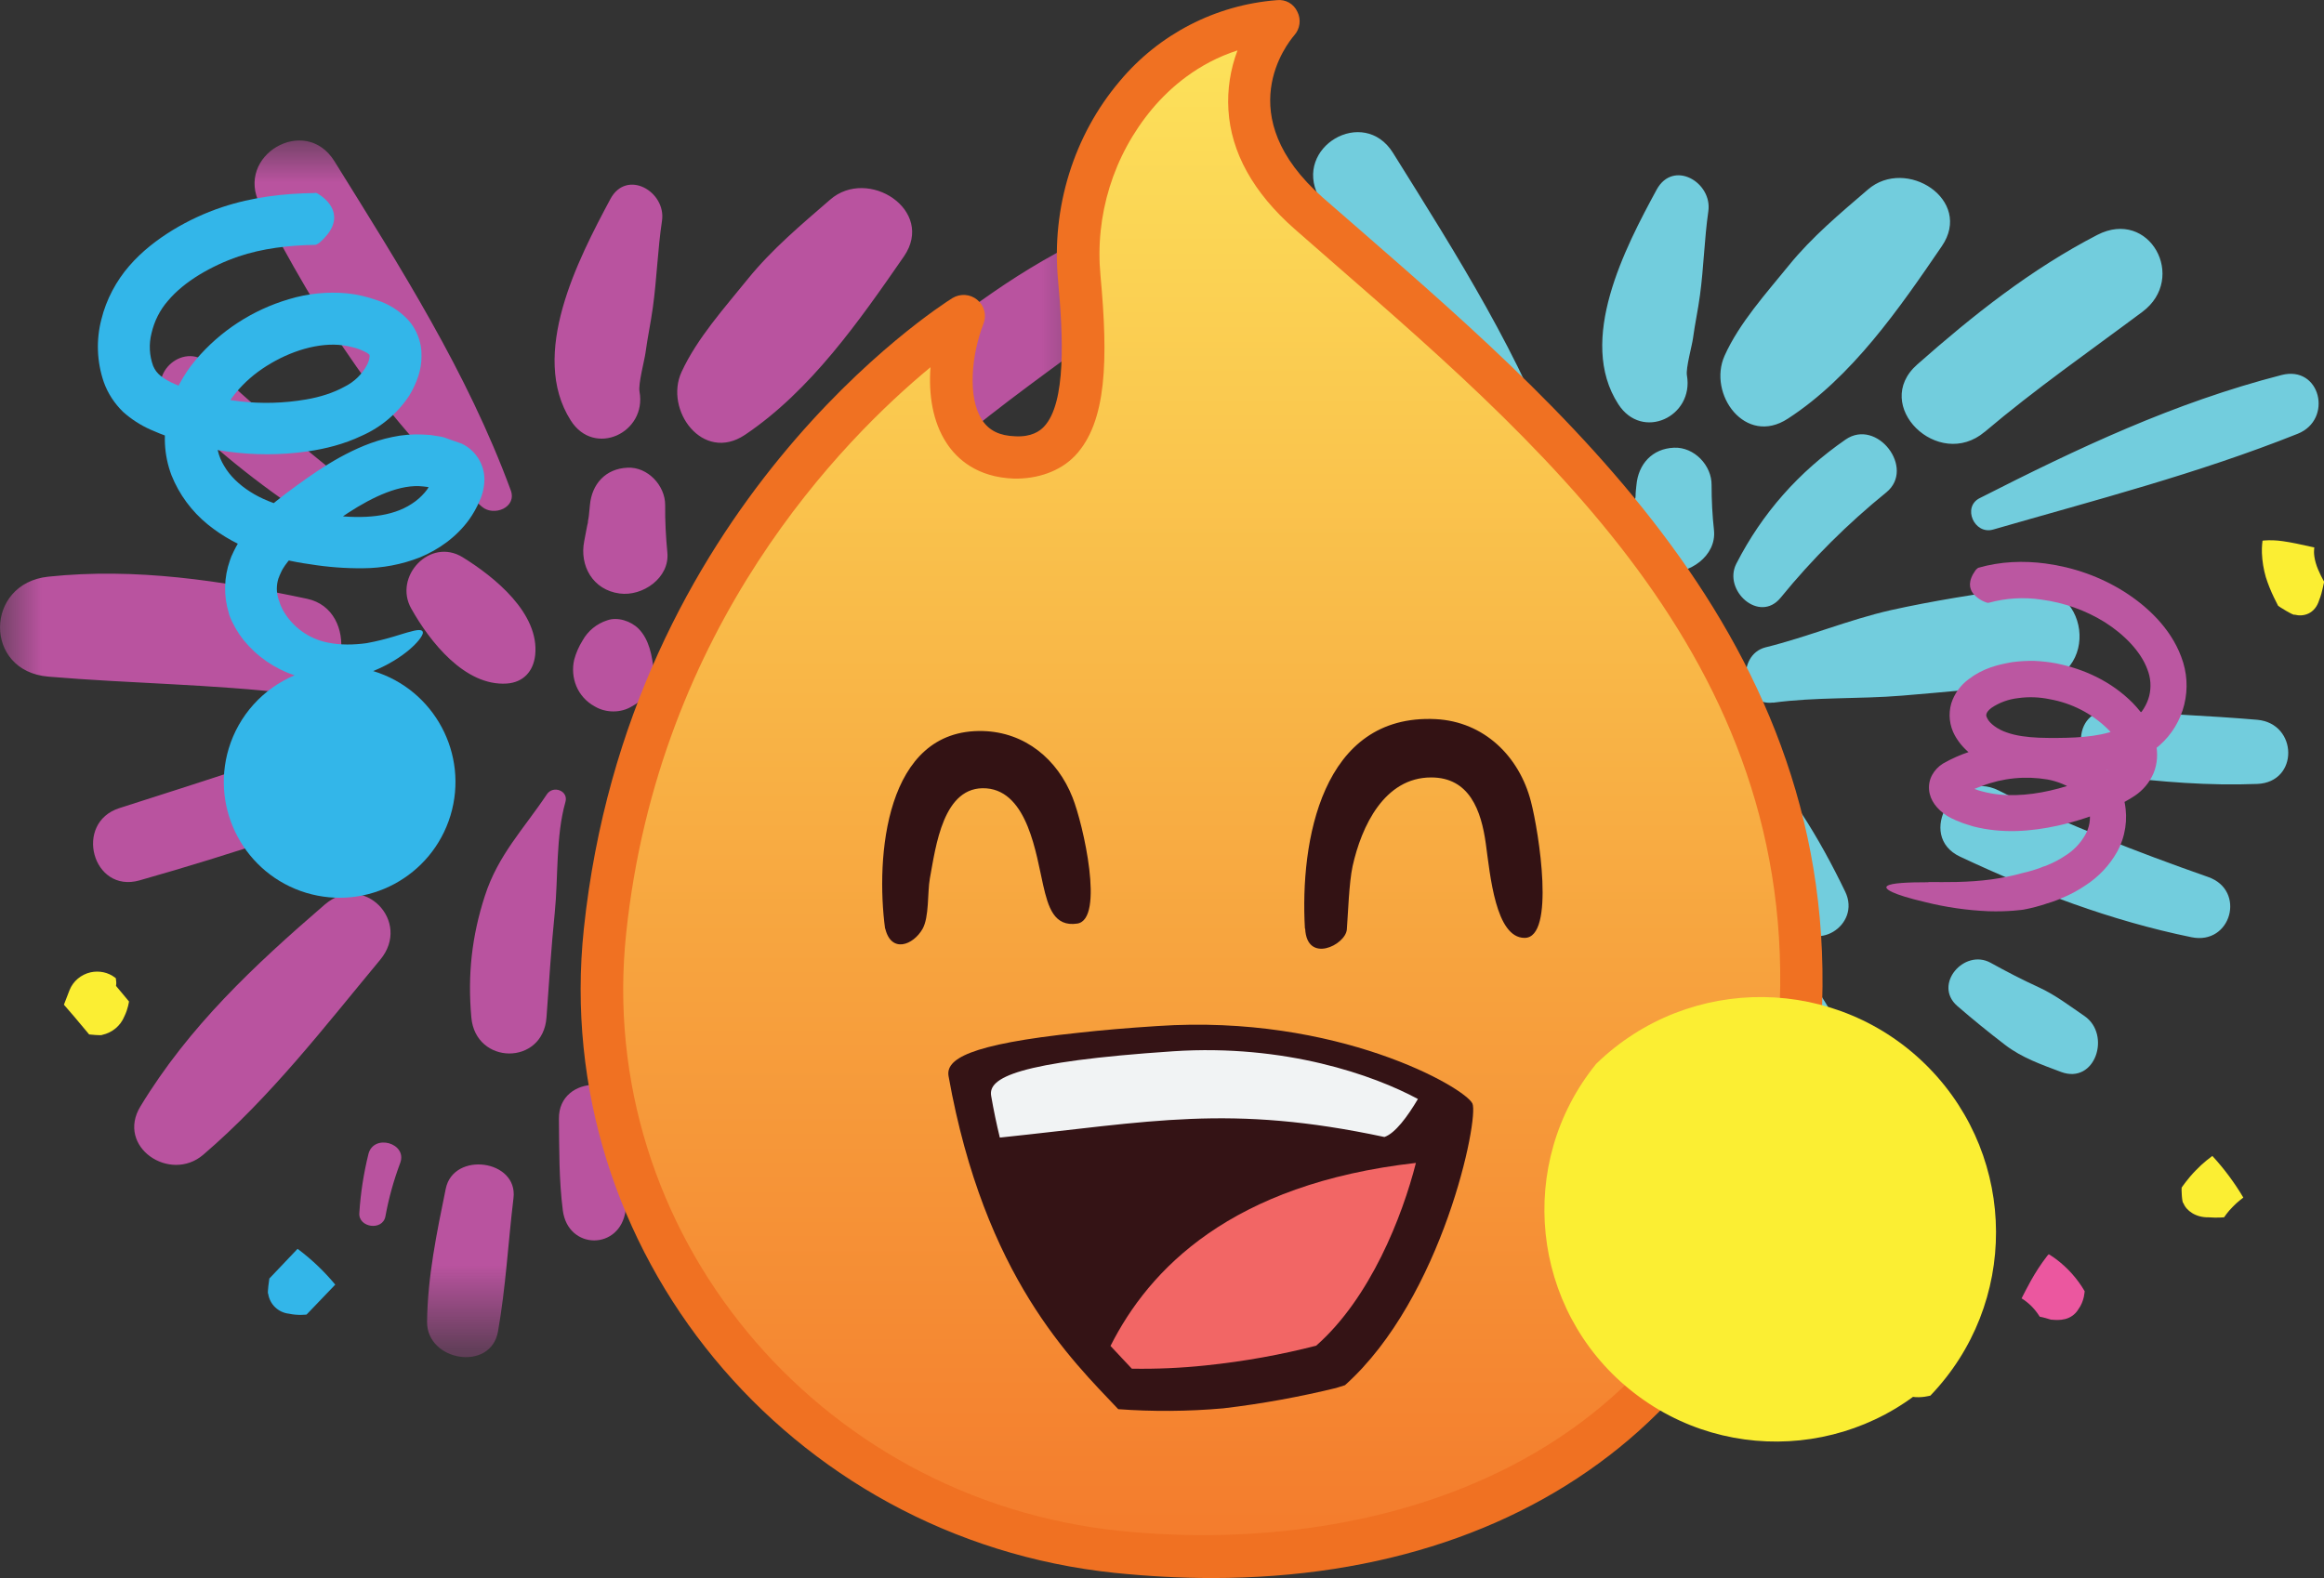 <?xml version="1.0" encoding="utf-8"?>
<!-- Generator: Adobe Illustrator 16.0.0, SVG Export Plug-In . SVG Version: 6.00 Build 0)  -->
<!DOCTYPE svg PUBLIC "-//W3C//DTD SVG 1.1//EN" "http://www.w3.org/Graphics/SVG/1.1/DTD/svg11.dtd">
<svg version="1.1" id="Calque_1" xmlns="http://www.w3.org/2000/svg" xmlns:xlink="http://www.w3.org/1999/xlink" x="0px" y="0px"
	 width="27.888px" height="18.942px" viewBox="0 0 27.888 18.942" enable-background="new 0 0 27.888 18.942" xml:space="preserve">
<rect x="0" y="0" width="27.888" height="18.942" fill="#333333" stroke="none"/>
<g>
	<g transform="translate(.5 .5) translate(0 1.7)">
		<defs>
			<filter id="Adobe_OpacityMaskFilter" filterUnits="userSpaceOnUse" x="-0.5" y="-0.514" width="13.595" height="14.604">
				<feColorMatrix  type="matrix" values="1 0 0 0 0  0 1 0 0 0  0 0 1 0 0  0 0 0 1 0"/>
			</filter>
		</defs>
		<mask maskUnits="userSpaceOnUse" x="-0.5" y="-0.514" width="13.595" height="14.604" id="t_1_">
			<g filter="url(#Adobe_OpacityMaskFilter)">
				<path id="s_1_" fill="#FFFFFF" d="M-0.501-0.515h13.597v14.605H-0.501V-0.515z"/>
			</g>
		</mask>
		<path mask="url(#t_1_)" fill="#B9539F" d="M7.084,6.278C7.091,6.274,7.097,6.27,7.105,6.266c0.135-0.078,0.26-0.253,0.24-0.417
			C7.325,5.673,7.292,5.477,7.162,5.346c-0.09-0.09-0.25-0.145-0.375-0.1c-0.126,0.04-0.232,0.127-0.296,0.242
			C6.446,5.56,6.412,5.638,6.39,5.72C6.366,5.825,6.375,5.936,6.416,6.036c0.043,0.104,0.121,0.189,0.22,0.243
			C6.769,6.359,6.951,6.361,7.084,6.278 M5.922,5.665c0.054-0.502-0.485-0.938-0.87-1.176C4.659,4.247,4.218,4.722,4.435,5.105
			c0.222,0.396,0.643,0.933,1.146,0.9C5.781,5.991,5.9,5.858,5.922,5.665 M7.508,4.429C7.49,4.241,7.48,4.052,7.482,3.864
			c0.002-0.236-0.211-0.462-0.45-0.45c-0.265,0.01-0.431,0.197-0.453,0.45l-0.013,0.13c0,0.018-0.029,0.137-0.004,0.05
			C6.54,4.124,6.529,4.21,6.511,4.294c-0.06,0.297,0.104,0.588,0.424,0.63C7.21,4.962,7.54,4.737,7.508,4.429 M8.349,5.255
			c0.391-0.481,0.832-0.921,1.315-1.31c0.353-0.287-0.113-0.894-0.49-0.633c-0.573,0.392-1.038,0.92-1.356,1.537
			c-0.166,0.32,0.279,0.725,0.531,0.41 M4.253,6.413C3.15,6.784,2.042,7.147,0.933,7.5c-0.552,0.176-0.324,1.027,0.24,0.868
			C2.294,8.05,3.401,7.681,4.488,7.262C5.008,7.062,4.8,6.228,4.253,6.413 M3.183,4.987C2.152,4.769,1.13,4.612,0.08,4.722
			c-0.766,0.08-0.78,1.135,0,1.2c0.982,0.083,1.97,0.09,2.949,0.207C3.679,6.205,3.822,5.122,3.183,4.987 M3.588,3.528
			C3.043,3.097,2.516,2.644,2.008,2.17c-0.319-0.297-0.79,0.167-0.479,0.477c0.517,0.52,1.07,0.965,1.683,1.367
			C3.501,4.204,3.867,3.747,3.588,3.528 M5.628,3.682c-0.523-1.417-1.32-2.667-2.115-3.947C3.162-0.831,2.314-0.333,2.62,0.255
			c0.704,1.354,1.497,2.63,2.664,3.628C5.425,4.003,5.708,3.893,5.628,3.682 M7.174,2.5c-0.017-0.09,0.06-0.375,0.072-0.465
			c0.024-0.18,0.063-0.36,0.088-0.543c0.048-0.346,0.058-0.696,0.11-1.042c0.052-0.35-0.424-0.627-0.62-0.26
			C6.437,0.914,5.845,2.055,6.349,2.847C6.631,3.293,7.265,2.995,7.174,2.5 M8.439,3.02c0.789-0.53,1.375-1.372,1.908-2.142
			c0.381-0.553-0.431-1.08-0.887-0.68c-0.346,0.3-0.693,0.59-0.984,0.948C8.197,1.492,7.865,1.86,7.679,2.264
			C7.468,2.719,7.931,3.359,8.439,3.02 M10.885,3.185c0.63-0.533,1.306-1.006,1.968-1.497c0.543-0.404,0.086-1.25-0.539-0.923
			c-0.826,0.43-1.545,1-2.24,1.612C9.517,2.867,10.329,3.657,10.885,3.185 M3.396,8.659c-0.846,0.73-1.629,1.462-2.211,2.422
			c-0.295,0.484,0.354,0.922,0.754,0.58c0.81-0.695,1.442-1.52,2.123-2.34C4.447,8.859,3.859,8.26,3.396,8.659 M6.062,7.335
			C5.786,7.749,5.476,8.063,5.318,8.555C5.16,9.042,5.111,9.505,5.156,10.012c0.05,0.574,0.861,0.582,0.902,0
			c0.03-0.418,0.057-0.838,0.099-1.256C6.2,8.33,6.168,7.839,6.285,7.427C6.325,7.291,6.136,7.222,6.062,7.335 M3.921,11.653
			c-0.057,0.231-0.094,0.468-0.109,0.706c-0.015,0.177,0.279,0.22,0.313,0.042c0.04-0.221,0.1-0.434,0.178-0.643
			C4.39,11.522,3.984,11.404,3.921,11.653 M6.207,11.229c0.004,0.369,0,0.734,0.047,1.101c0.063,0.479,0.689,0.479,0.753,0
			c0.048-0.366,0.042-0.731,0.048-1.101C7.06,10.686,6.201,10.686,6.207,11.229 M4.849,12.069c-0.108,0.527-0.218,1.058-0.224,1.597
			c-0.005,0.474,0.765,0.604,0.851,0.116c0.094-0.53,0.121-1.066,0.186-1.602C5.717,11.719,4.941,11.617,4.849,12.069"/>
	</g>
	<path fill="#72CDDD" d="M20.568,6.366c-0.02-0.18-0.029-0.361-0.029-0.542c0.004-0.236-0.208-0.46-0.45-0.45
		c-0.263,0.01-0.43,0.198-0.452,0.45c-0.004,0.042-0.01,0.083-0.01,0.125c-0.01,0.133,0.02-0.085-0.006,0.043
		c-0.018,0.08-0.033,0.16-0.051,0.24c-0.06,0.298,0.106,0.59,0.424,0.633C20.269,6.9,20.599,6.675,20.568,6.366 M21.369,7.173
		c0.377-0.463,0.803-0.887,1.267-1.263c0.353-0.288-0.112-0.894-0.489-0.634c-0.563,0.39-1,0.883-1.311,1.49
		C20.672,7.086,21.113,7.489,21.369,7.173 M21.275,8.435c0.522-0.07,1.031-0.042,1.551-0.085c0.521-0.042,1.04-0.097,1.56-0.136
		c0.851-0.064,0.704-1.294-0.155-1.16c-0.515,0.078-1.033,0.157-1.541,0.27c-0.51,0.116-0.992,0.32-1.502,0.446
		c-0.36,0.09-0.297,0.714,0.09,0.663 M20.558,9.16c0.246,0.673,0.601,1.288,0.967,1.902c0.238,0.398,0.816,0.05,0.617-0.36
		c-0.313-0.647-0.68-1.258-1.189-1.77c-0.157-0.158-0.477,0-0.393,0.228 M18.746,5.645c-0.492-1.372-1.26-2.576-2.03-3.81
		c-0.353-0.566-1.198-0.069-0.894,0.52c0.677,1.308,1.441,2.538,2.578,3.49C18.543,5.965,18.822,5.857,18.746,5.645 M20.243,4.505
		c-0.015-0.084,0.062-0.36,0.073-0.444c0.023-0.174,0.061-0.345,0.084-0.52c0.045-0.333,0.052-0.67,0.1-1.005
		c0.05-0.347-0.42-0.625-0.62-0.26c-0.38,0.7-0.958,1.808-0.46,2.576C19.706,5.296,20.33,5.002,20.243,4.505 M21.455,5.025
		c0.77-0.5,1.337-1.323,1.847-2.07c0.38-0.555-0.428-1.076-0.887-0.68c-0.335,0.288-0.67,0.567-0.95,0.912
		c-0.27,0.333-0.594,0.69-0.77,1.083C20.49,4.728,20.943,5.36,21.455,5.025 M23.916,6.357c1.24-0.358,2.458-0.672,3.656-1.15
		C28,5.037,27.847,4.38,27.377,4.502c-1.292,0.333-2.438,0.876-3.622,1.478C23.545,6.087,23.691,6.42,23.916,6.357 M23.818,5.183
		c0.604-0.512,1.256-0.966,1.891-1.44c0.542-0.405,0.086-1.247-0.542-0.923c-0.796,0.412-1.49,0.963-2.16,1.555
		c-0.557,0.49,0.253,1.28,0.81,0.808 M23.521,10.283c0.896,0.421,1.806,0.768,2.777,0.967c0.477,0.098,0.658-0.563,0.2-0.723
		c-0.854-0.3-1.703-0.628-2.513-1.038C23.455,9.221,22.986,10.032,23.521,10.283 M20.728,11.983
		c0.351,0.696,0.657,1.417,0.988,2.123c0.256,0.547,1.176,0.162,0.98-0.41c-0.275-0.806-0.655-1.496-1.141-2.194
		c-0.35-0.506-1.106-0.07-0.83,0.482 M23.486,12.074c0.187,0.162,0.379,0.318,0.576,0.469c0.201,0.154,0.434,0.235,0.67,0.324
		c0.412,0.154,0.604-0.447,0.283-0.67c-0.182-0.124-0.348-0.253-0.55-0.346c-0.196-0.09-0.39-0.19-0.579-0.295
		C23.57,11.384,23.195,11.817,23.486,12.074 M25.351,9.315c0.582,0.07,1.149,0.118,1.736,0.095c0.502-0.02,0.49-0.726,0-0.77
		c-0.58-0.05-1.158-0.07-1.738-0.11c-0.515-0.037-0.492,0.727,0,0.786"/>
	
		<linearGradient id="SVGID_1_" gradientUnits="userSpaceOnUse" x1="8.107" y1="5.774" x2="8.107" y2="4.464" gradientTransform="matrix(14.395 0 0 -18.429 -102.273 105.051)">
		<stop  offset="0" style="stop-color:#FDEC5F"/>
		<stop  offset="1" style="stop-color:#F26422"/>
	</linearGradient>
	<path fill="url(#SVGID_1_)" d="M12.949,3.333c0.115,1.222,0.074,2.186-0.774,2.158c-0.878-0.03-0.86-1.06-0.61-1.698
		c0,0-3.773,2.358-4.305,7.384c-0.41,3.89,2.598,7.08,6.145,7.449c4.027,0.422,7.689-1.463,8.164-5.949
		c0.511-4.849-3.082-7.675-5.862-10.114c-1.36-1.192-0.365-2.307-0.365-2.307c-1.53,0.113-2.53,1.596-2.39,3.078L12.949,3.333z"/>
	<path fill="#F07122" d="M11.166,4.408c-1.038,0.857-3.262,3.094-3.652,6.796c-0.377,3.572,2.277,6.79,5.916,7.171
		c3.32,0.342,7.381-0.943,7.885-5.727c0.471-4.456-2.606-7.134-5.321-9.498l-0.455-0.398c-0.498-0.437-0.767-0.92-0.798-1.433
		c-0.015-0.243,0.023-0.486,0.109-0.714c-0.476,0.154-0.81,0.448-1.022,0.7c-0.468,0.559-0.691,1.281-0.622,2.005
		c0.093,1.003,0.078,1.755-0.305,2.16c-0.183,0.192-0.457,0.28-0.732,0.275c-0.445-0.015-0.686-0.238-0.807-0.422
		C11.189,5.063,11.142,4.73,11.166,4.408 M14.546,18.942c-0.38,0-0.77-0.021-1.17-0.062c-3.917-0.41-6.775-3.879-6.37-7.73
		c0.538-5.09,4.265-7.473,4.423-7.572c0.094-0.057,0.213-0.049,0.297,0.02c0.086,0.07,0.116,0.185,0.076,0.287
		c-0.144,0.37-0.195,0.887-0.016,1.158c0.084,0.126,0.21,0.188,0.398,0.194c0.194,0.01,0.295-0.063,0.344-0.116
		c0.269-0.284,0.23-1.092,0.168-1.764c-0.08-0.864,0.189-1.732,0.74-2.382c0.471-0.565,1.151-0.916,1.885-0.973
		c0.105-0.013,0.205,0.044,0.248,0.14c0.047,0.093,0.031,0.205-0.038,0.282c-0.08,0.094-0.78,0.96,0.343,1.948l0.454,0.395
		c2.668,2.324,5.989,5.217,5.493,9.934C21.412,16.581,18.603,18.941,14.546,18.942"/>
	<path fill="#341315" d="M16.032,16.661c0.038-0.01,0.071-0.024,0.108-0.034c1.174-1.051,1.611-3.205,1.529-3.381
		c-0.09-0.191-1.62-1.076-3.779-0.93c-0.361,0.023-0.673,0.05-0.94,0.08c-1.341,0.14-1.603,0.322-1.567,0.523
		c0.432,2.414,1.48,3.407,2.036,3.996c0.41,0.03,0.83,0.028,1.261-0.01C15.154,16.849,15.605,16.765,16.032,16.661"/>
	<path fill="#F1F3F4" d="M11.894,13.155c0.03,0.174,0.065,0.34,0.104,0.5c1.822-0.19,2.75-0.405,4.615-0.007
		c0.129-0.044,0.277-0.245,0.402-0.456c-0.529-0.286-1.593-0.662-2.936-0.573C12.195,12.745,11.855,12.939,11.894,13.155"/>
	<path fill="#F26665" d="M15.794,16.153c0.65-0.572,1.033-1.55,1.197-2.194c-2.221,0.252-3.2,1.275-3.665,2.197
		c0.096,0.104,0.18,0.191,0.256,0.273c0.296,0.005,0.593-0.008,0.885-0.039C14.941,16.341,15.381,16.259,15.794,16.153"/>
	<path fill="#331214" d="M10.621,11.147c-0.114-0.85-0.003-2.403,1.174-2.372c0.507,0.014,0.895,0.34,1.075,0.796
		c0.13,0.325,0.387,1.464,0.058,1.515c-0.281,0.043-0.35-0.201-0.41-0.461c-0.084-0.367-0.184-1.122-0.68-1.162
		c-0.523-0.04-0.609,0.703-0.68,1.083c-0.03,0.168-0.006,0.461-0.088,0.605c-0.112,0.195-0.375,0.295-0.447-0.005 M15.659,11.145
		c-0.06-1.044,0.2-2.58,1.569-2.513c0.584,0.03,1.004,0.45,1.143,0.988c0.097,0.372,0.295,1.638-0.076,1.638
		c-0.348,0-0.413-0.754-0.465-1.129c-0.055-0.4-0.196-0.797-0.656-0.797c-0.561,0-0.836,0.584-0.943,1.066
		c-0.043,0.2-0.054,0.565-0.069,0.76c-0.017,0.187-0.479,0.412-0.5-0.01"/>
	<path fill="#33B6E9" d="M3.779,2.315c0.015,0,0.02,0,0.043,0.015c0.072,0.044,0.16,0.124,0.182,0.226
		c0.023,0.103-0.016,0.223-0.17,0.357C3.82,2.924,3.804,2.933,3.788,2.939c-0.323,0.005-0.64,0.043-0.927,0.14
		c-0.164,0.056-0.322,0.13-0.471,0.22c-0.147,0.09-0.277,0.195-0.375,0.312c-0.098,0.112-0.164,0.246-0.197,0.39
		C1.785,4.13,1.792,4.267,1.838,4.393c0.022,0.05,0.047,0.084,0.091,0.12c0.041,0.034,0.104,0.07,0.18,0.102
		c0.492,0.209,1.035,0.271,1.563,0.18c0.167-0.028,0.33-0.08,0.46-0.152c0.119-0.058,0.216-0.153,0.276-0.27
		c0.026-0.053,0.03-0.1,0.026-0.112V4.259c0,0-0.01-0.01-0.027-0.022c-0.057-0.032-0.117-0.056-0.18-0.07
		c-0.072-0.019-0.146-0.029-0.221-0.03c-0.304-0.003-0.643,0.13-0.91,0.326c-0.264,0.195-0.472,0.483-0.494,0.75
		c-0.014,0.133,0.018,0.267,0.088,0.38c0.069,0.12,0.183,0.228,0.313,0.31c0.264,0.17,0.623,0.242,0.995,0.284
		c0.364,0.042,0.702,0.02,0.944-0.14C5,6.01,5.052,5.964,5.097,5.912l0.03-0.038L5.142,5.85V5.847L5.128,5.845
		c-0.016,0-0.031-0.006-0.05-0.006C4.808,5.807,4.48,5.959,4.176,6.157C4.02,6.26,3.869,6.369,3.722,6.485
		c-0.141,0.112-0.261,0.23-0.33,0.346C3.385,6.846,3.375,6.861,3.37,6.875L3.355,6.908L3.347,6.93
		C3.339,6.944,3.338,6.96,3.333,6.973c-0.02,0.084-0.012,0.173,0.021,0.253c0,0,0.008,0.035,0.039,0.094
		c0.113,0.204,0.311,0.348,0.539,0.393C4.083,7.745,4.248,7.741,4.4,7.72c0.258-0.047,0.429-0.116,0.533-0.14
		C5.039,7.55,5.08,7.56,5.074,7.602c-0.018,0.08-0.23,0.305-0.596,0.453c0.734,0.222,1.15,0.998,0.928,1.733
		c-0.223,0.735-0.998,1.15-1.732,0.929c-0.735-0.223-1.15-0.999-0.929-1.733c0.12-0.396,0.409-0.717,0.79-0.878
		C3.293,8.026,3.082,7.879,2.922,7.682c-0.071-0.09-0.129-0.19-0.17-0.298L2.745,7.357C2.682,7.15,2.687,6.93,2.759,6.727
		l0.018-0.05l0.007-0.014l0.021-0.046C2.873,6.479,2.96,6.352,3.068,6.24c0.16-0.167,0.33-0.293,0.49-0.41
		C3.72,5.712,3.89,5.594,4.078,5.49C4.265,5.388,4.47,5.295,4.706,5.246c0.12-0.026,0.245-0.036,0.368-0.03l0.095,0.006l0.101,0.016
		c0.045,0.005,0.092,0.023,0.135,0.04l0.135,0.047c0.164,0.078,0.27,0.242,0.273,0.423c0,0.092-0.02,0.183-0.059,0.267
		C5.72,6.094,5.678,6.169,5.628,6.239c-0.156,0.213-0.368,0.36-0.59,0.452C4.821,6.776,4.589,6.82,4.355,6.821
		C4.143,6.823,3.931,6.807,3.722,6.773C3.509,6.744,3.301,6.695,3.099,6.627C2.878,6.554,2.673,6.441,2.493,6.295
		C2.3,6.138,2.15,5.935,2.058,5.705c-0.092-0.243-0.105-0.509-0.037-0.76C2.083,4.714,2.197,4.5,2.351,4.317
		c0.293-0.346,0.682-0.598,1.117-0.726c0.226-0.068,0.462-0.092,0.696-0.07c0.12,0.012,0.239,0.04,0.358,0.082
		c0.14,0.045,0.268,0.124,0.369,0.23c0.066,0.07,0.113,0.155,0.141,0.248c0.029,0.095,0.029,0.183,0.023,0.263
		C5.048,4.419,5.03,4.493,5.002,4.564c-0.024,0.063-0.055,0.125-0.09,0.183C4.772,4.96,4.573,5.129,4.338,5.232
		c-0.21,0.1-0.435,0.156-0.646,0.186C3.051,5.51,2.396,5.419,1.804,5.156C1.685,5.103,1.576,5.032,1.478,4.945
		c-0.104-0.101-0.185-0.224-0.233-0.36C1.162,4.342,1.152,4.08,1.217,3.832c0.058-0.237,0.179-0.462,0.334-0.64
		c0.154-0.178,0.337-0.317,0.521-0.43c0.186-0.113,0.385-0.206,0.592-0.275c0.37-0.123,0.747-0.165,1.113-0.17"/>
	<path fill="#BB57A1" d="M23.861,7.235c-0.01,0.002-0.012,0.003-0.026-0.004c-0.063-0.021-0.118-0.059-0.16-0.11
		c-0.042-0.058-0.063-0.144,0.032-0.277c0.01-0.011,0.02-0.021,0.031-0.028c0.269-0.078,0.545-0.087,0.809-0.052
		c0.334,0.045,0.655,0.157,0.943,0.338c0.145,0.092,0.277,0.198,0.396,0.325c0.118,0.128,0.222,0.278,0.288,0.455
		c0.146,0.375,0.041,0.802-0.262,1.067c-0.141,0.124-0.307,0.213-0.488,0.26c-0.163,0.043-0.331,0.069-0.5,0.076
		c-0.159,0.009-0.318,0.01-0.479,0.005c-0.174-0.004-0.346-0.034-0.512-0.088c-0.092-0.032-0.18-0.077-0.26-0.134
		c-0.088-0.063-0.162-0.145-0.215-0.24c-0.064-0.117-0.08-0.255-0.043-0.384c0.037-0.117,0.111-0.219,0.21-0.292
		c0.17-0.13,0.347-0.174,0.522-0.204c0.09-0.012,0.18-0.017,0.269-0.015c0.087,0.004,0.175,0.014,0.26,0.03
		c0.337,0.068,0.66,0.217,0.916,0.474c0.123,0.127,0.242,0.29,0.282,0.503c0.02,0.106,0.016,0.23-0.033,0.345
		c-0.047,0.108-0.124,0.2-0.222,0.266c-0.075,0.05-0.153,0.093-0.236,0.128c-0.222,0.101-0.452,0.179-0.69,0.232
		c-0.319,0.07-0.664,0.098-1.01,0.01c-0.041-0.014-0.084-0.024-0.127-0.04c-0.014-0.006-0.06-0.023-0.092-0.037
		c-0.033-0.014-0.066-0.031-0.098-0.05c-0.123-0.08-0.206-0.187-0.217-0.312c-0.006-0.063,0.007-0.125,0.037-0.18
		c0.031-0.056,0.075-0.102,0.129-0.136c0.103-0.059,0.211-0.107,0.322-0.143c0.323-0.123,0.674-0.156,1.014-0.095
		c0.174,0.036,0.346,0.098,0.504,0.21c0.08,0.054,0.152,0.124,0.214,0.21c0.06,0.084,0.104,0.184,0.127,0.286
		c0.04,0.201,0.009,0.41-0.09,0.59c-0.093,0.165-0.224,0.303-0.382,0.405c-0.091,0.062-0.188,0.113-0.289,0.154L24.7,10.798
		l-0.026,0.01c-0.033,0.012-0.068,0.025-0.104,0.035c-0.094,0.032-0.191,0.058-0.289,0.076c0,0-0.182,0.027-0.42,0.019
		c-0.257-0.011-0.512-0.048-0.76-0.11c-0.393-0.092-0.5-0.16-0.455-0.193c0.047-0.037,0.252-0.045,0.494-0.045
		c-0.023-0.008,0.267,0.008,0.551-0.013c0.144-0.01,0.283-0.03,0.387-0.052c0.104-0.02,0.17-0.04,0.17-0.04
		c0.064-0.015,0.127-0.031,0.189-0.052c0.027-0.008,0.055-0.02,0.08-0.03c0.008-0.002,0.014-0.004,0.021-0.006l0.03-0.012
		c0.075-0.03,0.146-0.068,0.215-0.114c0.1-0.062,0.182-0.148,0.24-0.25c0.051-0.089,0.068-0.193,0.049-0.294
		c-0.021-0.098-0.082-0.182-0.168-0.235c-0.102-0.067-0.215-0.114-0.336-0.136c-0.264-0.044-0.533-0.018-0.783,0.078L23.691,9.47
		c0.004,0-0.006-0.004,0.015,0.004c0.03,0.013,0.06,0.02,0.09,0.028c0.25,0.066,0.53,0.05,0.804-0.012
		c0.27-0.062,0.529-0.16,0.773-0.292c0.03-0.018,0.055-0.045,0.07-0.077c0.012-0.032,0.014-0.066,0.007-0.1
		c-0.026-0.107-0.085-0.204-0.165-0.278c-0.189-0.182-0.429-0.304-0.688-0.35c-0.125-0.026-0.254-0.031-0.38-0.013
		c-0.115,0.013-0.226,0.053-0.321,0.118c-0.037,0.028-0.054,0.054-0.058,0.07c-0.005,0.018-0.005,0.027,0.011,0.057
		c0.026,0.058,0.125,0.132,0.232,0.167c0.111,0.04,0.245,0.057,0.385,0.063c0.141,0.005,0.294,0.004,0.436-0.003
		c0.285-0.015,0.557-0.07,0.719-0.223c0.082-0.073,0.142-0.169,0.17-0.276c0.026-0.106,0.018-0.219-0.023-0.32
		c-0.08-0.217-0.283-0.42-0.508-0.563c-0.232-0.145-0.494-0.237-0.766-0.273c-0.209-0.031-0.423-0.018-0.627,0.038"/>
	<path fill="#FBEE33" d="M1.381,11.735c0.009,0.007,0.011,0.007,0.011,0.028c0.006,0.029,0.004,0.061-0.004,0.09
		c-0.005,0.01-0.015,0.01-0.021,0.018c-0.056,0.045-0.113,0.087-0.173,0.127l-0.034,0.024l0.013-0.011c0,0-0.005-0.006-0.003,0
		c-0.005,0.007-0.005,0.019-0.005,0.014c0-0.004-0.01-0.016-0.008-0.014l0.205-0.213l0.186,0.223c0,0-0.01,0.086-0.056,0.18
		c-0.046,0.113-0.146,0.195-0.265,0.221C1.22,12.433,1.07,12.417,1.07,12.417L0.888,12.2l-0.121-0.14l0.067-0.174
		c0.043-0.109,0.139-0.189,0.254-0.215C1.191,11.649,1.298,11.671,1.381,11.735"/>
	<path fill="#33B6E9" d="M3.568,14.991c0.004,0,0.004,0,0.016,0.009c0.162,0.123,0.31,0.264,0.439,0.42l-0.344,0.359
		c0,0-0.103,0.014-0.211-0.01c-0.129-0.014-0.231-0.112-0.25-0.24c-0.013-0.004,0.014-0.182,0.014-0.182s0.334-0.351,0.338-0.356"/>
	<path fill="#FBEE33" d="M27.15,6.493c0-0.003,0-0.003,0.017-0.005c0.075-0.006,0.15-0.003,0.226,0.008
		c0.1,0.014,0.221,0.04,0.354,0.07l0.025,0.005c0,0-0.004,0.02-0.004,0.054c0,0.032,0.006,0.08,0.021,0.132
		c0.03,0.105,0.101,0.226,0.101,0.226l-0.015,0.068c-0.011,0.051-0.024,0.102-0.044,0.15c-0.051,0.17-0.191,0.205-0.296,0.177
		c-0.007,0.017-0.198-0.103-0.198-0.107l-0.05-0.1c-0.038-0.079-0.071-0.16-0.097-0.243c-0.027-0.093-0.043-0.19-0.047-0.288
		C27.14,6.555,27.15,6.496,27.15,6.493 M26.548,13.875c0.141,0.153,0.266,0.321,0.372,0.5l-0.042,0.033
		c-0.029,0.023-0.058,0.05-0.084,0.077c-0.061,0.06-0.105,0.127-0.105,0.127s-0.082,0.008-0.188,0c-0.152,0.003-0.266-0.08-0.3-0.17
		c-0.019,0-0.025-0.185-0.021-0.187c0,0,0.073-0.108,0.166-0.203c0.045-0.047,0.094-0.092,0.133-0.123l0.068-0.053"/>
	<path fill="#EB579F" d="M24.258,15.587l0.007-0.014c0.043-0.08,0.137-0.286,0.303-0.5c0.005-0.006,0.011-0.012,0.017-0.018
		c0.002,0.002,0.037,0.021,0.085,0.057c0.14,0.104,0.258,0.236,0.346,0.387c0,0-0.002,0.029-0.01,0.069
		c-0.012,0.052-0.032,0.1-0.063,0.144c-0.086,0.143-0.236,0.137-0.319,0.129c-0.005,0.004-0.042-0.01-0.078-0.02
		c-0.022-0.006-0.046-0.012-0.069-0.016c0,0-0.041-0.068-0.096-0.123c-0.037-0.037-0.078-0.07-0.123-0.098"/>
	<path fill="#FBEE33" d="M22.918,15.992l0.015,0.004c0.189,0.073,0.37,0.167,0.539,0.28c-0.968,1.192-2.719,1.374-3.912,0.405
		c-1.191-0.967-1.373-2.719-0.406-3.911c1.119-1.089,2.908-1.066,3.997,0.052c1.063,1.092,1.069,2.83,0.014,3.93
		c0,0-0.11,0.032-0.22,0.014c-0.129-0.008-0.234-0.103-0.258-0.229c-0.006-0.003-0.006-0.047-0.006-0.09s0.002-0.085,0.002-0.085
		s0.066-0.084,0.125-0.176C22.848,16.123,22.885,16.058,22.918,15.992"/>
</g>
</svg>
